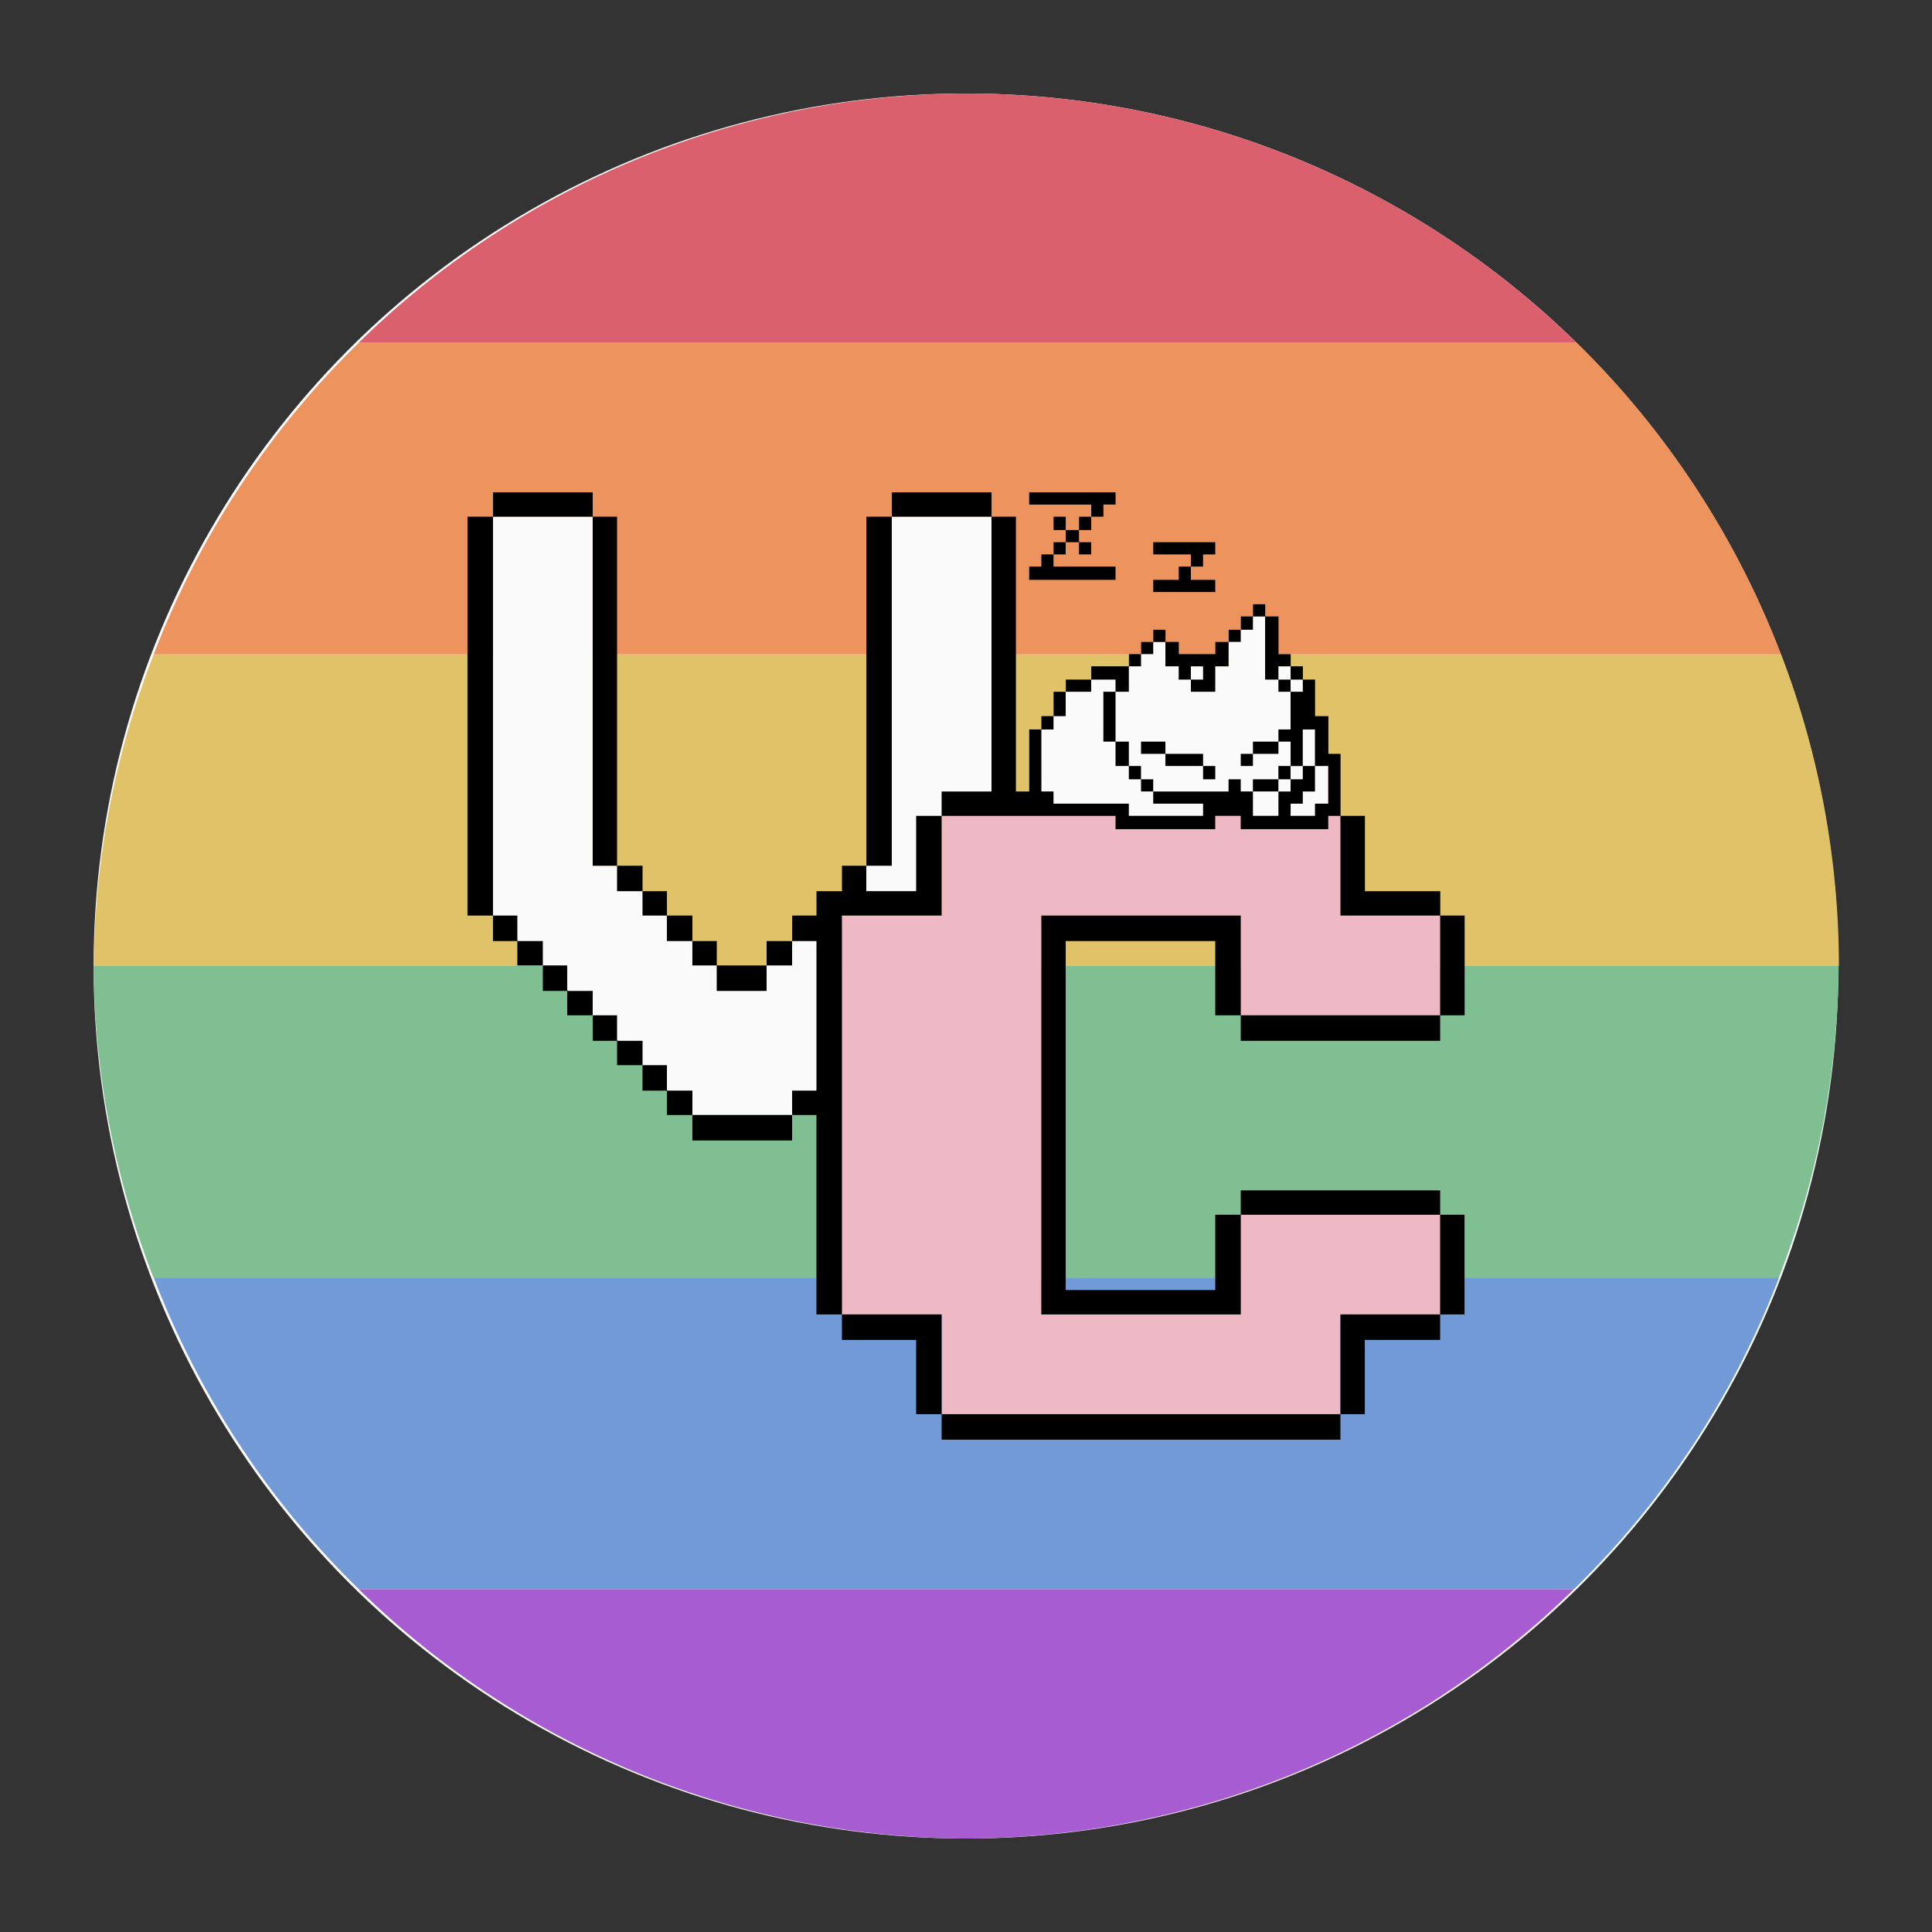 <?xml version="1.0" encoding="UTF-8" standalone="no"?>
<svg
   width="62"
   height="62"
   version="1.1"
   id="svg9"
   sodipodi:docname="vesktop.svg"
   inkscape:version="1.4 (unknown)"
   xmlns:inkscape="http://www.inkscape.org/namespaces/inkscape"
   xmlns:sodipodi="http://sodipodi.sourceforge.net/DTD/sodipodi-0.dtd"
   xmlns="http://www.w3.org/2000/svg"
   xmlns:svg="http://www.w3.org/2000/svg">
  <rect width="100%" height="100%" fill="#333333" stroke="none"/>
  <defs
     id="defs9" />
  <sodipodi:namedview
     id="namedview9"
     pagecolor="#ffffff"
     bordercolor="#000000"
     borderopacity="0.25"
     inkscape:showpageshadow="2"
     inkscape:pageopacity="0.0"
     inkscape:pagecheckerboard="0"
     inkscape:deskcolor="#d1d1d1"
     inkscape:zoom="12.109375"
     inkscape:cx="32"
     inkscape:cy="32"
     inkscape:window-width="1920"
     inkscape:window-height="998"
     inkscape:window-x="0"
     inkscape:window-y="0"
     inkscape:window-maximized="1"
     inkscape:current-layer="svg9" />
  <g
     id="g9"
     transform="translate(-0.996,-1)">
    <ellipse
       cx="31.996"
       cy="32"
       fill="#fafafa"
       color="#5294e2"
       id="circle1"
       rx="27.996"
       ry="28"
       style="stroke-width:1" />
    <g
       stroke-width="0"
       id="g6"
       transform="matrix(1,0,0,1,5.7134695e-4,0)">
      <path
         fill="#ed945e"
         d="m 164.95,12 a 28,28 0 0 0 -6.582,10 h 52.223 a 28,28 0 0 0 -6.557,-10 z"
         style="paint-order:stroke fill markers"
         transform="translate(-152.44)"
         id="path1" />
      <path
         fill="#e0c269"
         d="m 158.37,22 a 28,28 0 0 0 -1.922,10 h 56 a 28,28 0 0 0 -1.855,-10 z"
         style="paint-order:stroke fill markers"
         transform="translate(-152.44)"
         id="path2" />
      <path
         fill="#7fbf92"
         d="m 156.44,32 a 28,28 0 0 0 1.922,10 h 52.156 a 28,28 0 0 0 1.922,-10 z"
         style="paint-order:stroke fill markers"
         transform="translate(-152.44)"
         id="path3" />
      <path
         fill="#729ad6"
         d="m 158.37,42 a 28,28 0 0 0 6.582,10 h 38.992 a 28,28 0 0 0 6.582,-10 z"
         style="paint-order:stroke fill markers"
         transform="translate(-152.44)"
         id="path4" />
      <path
         fill="#a85cd1"
         d="m 164.95,52 a 28,28 0 0 0 19.496,8 28,28 0 0 0 19.496,-8 z"
         style="paint-order:stroke fill markers"
         transform="translate(-152.44)"
         id="path5" />
      <path
         fill="#db606e"
         d="m 184.44,4 a 28,28 0 0 0 -19.496,8 h 39.084 A 28,28 0 0 0 184.44,4"
         style="paint-order:stroke fill markers"
         transform="translate(-152.44)"
         id="path6" />
    </g>
    <path
       fill="#eeb9c4"
       d="m 31.214,27.182 h 12.798 l 0.782,2.418 2.418,0.782 v 3.2 h -6.399 v -3.2 h -6.399 v 12.8 h 6.399 v -3.2 h 6.399 v 3.2 h -3.2 v 3.2 H 31.214 v -3.2 h -3.2 v -12.8 h 3.2 z"
       style="stroke-width:1;paint-order:stroke fill markers"
       id="path7" />
    <path
       fill="#fafafa"
       d="m 16.816,17.582 h 3.2 v 11.2 H 20.798 l 3.2,3.218 1.6,-0.018 3.2,-3.2 0.818,-11.2 h 3.2 V 26.4 L 31.214,27.182 30.396,29.6 H 28.796 L 28.015,30.382 27.197,36 26.415,36.782 h -3.2 l -6.399,-6.4 z m 17.597,6.827 0.391,-0.427 0.391,-0.782 0.818,-0.391 1.209,-0.427 0.391,-0.39 0.391,-0.392 h 0.391 l 0.427,0.782 h 1.6 V 21.6 l 0.782,-0.818 h 0.391 l 0.427,1.6 h 0.391 l 0.391,0.427 0.818,2.773 v 1.21 l -0.427,0.39 H 37.222 L 36.617,26.792 H 34.806 L 34.416,26.4 Z"
       style="stroke-width:1;paint-order:stroke fill markers"
       id="path8" />
    <path
       d="M 31.214,46.791 V 46.382 H 30.396 V 44 h -2.382 v -0.818 h -0.818 v -6.4 H 26.415 V 37.6 H 23.215 V 36.782 H 22.397 V 36 H 21.615 V 35.182 H 20.798 V 34.4 H 20.016 V 33.582 H 19.198 V 32.8 H 18.416 V 31.982 H 17.598 V 31.2 h -0.782 v -0.818 h -0.818 v -12.8 h 0.818 V 16.8 h 3.2 v 0.782 H 20.798 v 11.2 h 0.818 V 29.6 h 0.782 v 0.782 h 0.818 V 31.2 h 0.782 v 0.782 h 1.6 V 31.2 h 0.818 v -0.818 h 0.782 V 29.6 h 0.818 v -0.818 h 0.782 v -11.2 h 0.818 V 16.8 h 3.2 v 0.782 h 0.782 V 26.4 h 0.427 v -1.991 h 0.391 v -0.427 h 0.391 V 23.2 h 0.391 v -0.391 h 0.818 v -0.427 h 1.209 v -0.391 h 0.391 V 21.6 h 0.391 v -0.391 h 0.391 v 0.39 h 0.427 v 0.392 h 1.173 V 21.6 h 0.427 v -0.391 h 0.391 v -0.427 h 0.391 v -0.391 h 0.391 v 0.391 h 0.427 v 1.21 h 0.391 v 0.39 h 0.391 v 0.427 h 0.391 v 1.173 h 0.427 v 1.209 h 0.391 v 1.991 h 0.782 V 29.6 h 2.418 v 0.782 h 0.782 v 3.2 H 47.212 V 34.4 H 40.813 V 33.582 H 39.995 V 31.2 h -4.799 v 11.2 h 4.799 v -2.418 h 0.818 V 39.2 h 6.399 v 0.782 h 0.782 v 3.2 H 47.212 V 44 h -2.418 v 2.382 H 44.012 V 47.2 H 31.214 Z m 12.798,-2.009 v -1.6 h 3.2 v -3.2 h -6.399 v 3.2 h -6.399 v -12.8 h 6.399 v 3.2 h 6.399 v -3.2 h -3.2 v -3.2 H 43.621 v 0.427 h -2.809 v -0.427 h -0.818 v 0.427 H 36.795 V 27.182 H 31.214 V 26.4 h 1.6 v -8.818 h -3.2 v 11.2 H 28.796 V 29.6 h 1.6 v -2.418 h 0.818 v 3.2 h -3.2 v 12.8 h 3.2 v 3.2 H 44.012 Z M 26.415,36.391 V 36 h 0.782 v -4.8 h -0.782 v 0.782 H 25.597 V 32.8 H 23.997 V 31.982 H 23.215 V 31.2 H 22.397 V 30.382 H 21.615 V 29.6 H 20.798 v -0.818 h -0.782 v -11.2 h -3.2 v 12.8 h 0.782 V 31.2 h 0.818 v 0.782 h 0.782 V 32.8 h 0.818 v 0.782 H 20.798 V 34.4 h 0.818 v 0.782 h 0.782 V 36 h 0.818 v 0.782 h 3.2 z M 39.604,26.987 V 26.791 H 38.004 V 26.4 h 2.418 v -0.391 h 0.39 v 0.39 h 0.392 v 0.783 h 0.818 V 26.4 h 0.39 v -0.391 h 0.392 v -0.427 h 0.391 V 26.4 h -0.391 v 0.391 h -0.391 v 0.391 h 0.782 V 26.791 H 43.621 V 25.582 H 43.194 V 24.41 h -0.391 v 1.173 H 42.413 V 24.8 h -0.391 v -0.391 h 0.39 v -1.21 h 0.392 v -0.39 h -0.391 v -0.427 h -0.391 v 0.427 h -0.427 v -2.027 h -0.391 v 0.427 h -0.391 v 0.39 h -0.391 v 0.783 H 39.995 V 23.2 H 39.213 v -0.391 h 0.391 V 22.382 H 39.213 v 0.427 H 38.822 V 22.382 H 38.395 V 21.6 h -0.391 v 0.391 h -0.391 v 0.391 H 37.222 V 23.2 h -0.427 v -0.391 h -0.782 v 0.39 h -0.818 v 0.783 h -0.391 v 0.427 h -0.391 v 1.99 h 0.391 v 0.392 h 2.418 v 0.391 h 2.382 z M 37.613,26.204 V 26.009 H 37.222 V 25.582 H 36.795 V 24.8 h -0.391 v -1.6 h 0.391 v 1.6 h 0.427 v 0.782 h 0.39 v 0.427 h 0.392 v 0.39 h -0.391 z m 3.59,0 v -0.195 h 0.818 v -0.427 h 0.39 v 0.427 h -0.39 v 0.39 H 41.204 Z M 39.604,25.795 V 25.582 H 38.395 V 25.191 H 37.613 V 24.8 h 0.782 v 0.391 h 1.209 v 0.391 h 0.391 v 0.427 h -0.391 z m 1.209,-0.408 v -0.196 h 0.391 V 24.8 h 0.818 v 0.391 h -0.818 v 0.391 h -0.391 z m 1.209,-2.383 v -0.195 h 0.39 v 0.39 h -0.39 z m -4.017,-3.2 v -0.195 h 0.818 v -0.427 h 0.39 v -0.39 H 38.005 V 18.4 h 1.99 v 0.391 h -0.391 v 0.391 H 39.213 v 0.427 h 0.782 v 0.39 h -1.99 z m -3.981,-0.408 v -0.214 h 0.39 v -0.39 h 0.392 V 18.4 h 0.391 v -0.391 h -0.391 v -0.427 h 0.391 v 0.427 h 0.427 v -0.427 h 0.39 v -0.39 H 34.023 V 16.8 h 2.773 v 0.391 h -0.391 v 0.391 h -0.391 v 0.427 H 35.622 V 18.4 h 0.39 v 0.391 H 35.622 V 18.4 h -0.427 v 0.391 h -0.391 v 0.391 h 1.991 v 0.427 h -2.773 z"
       id="path9"
       style="stroke-width:1" />
  </g>
</svg>
